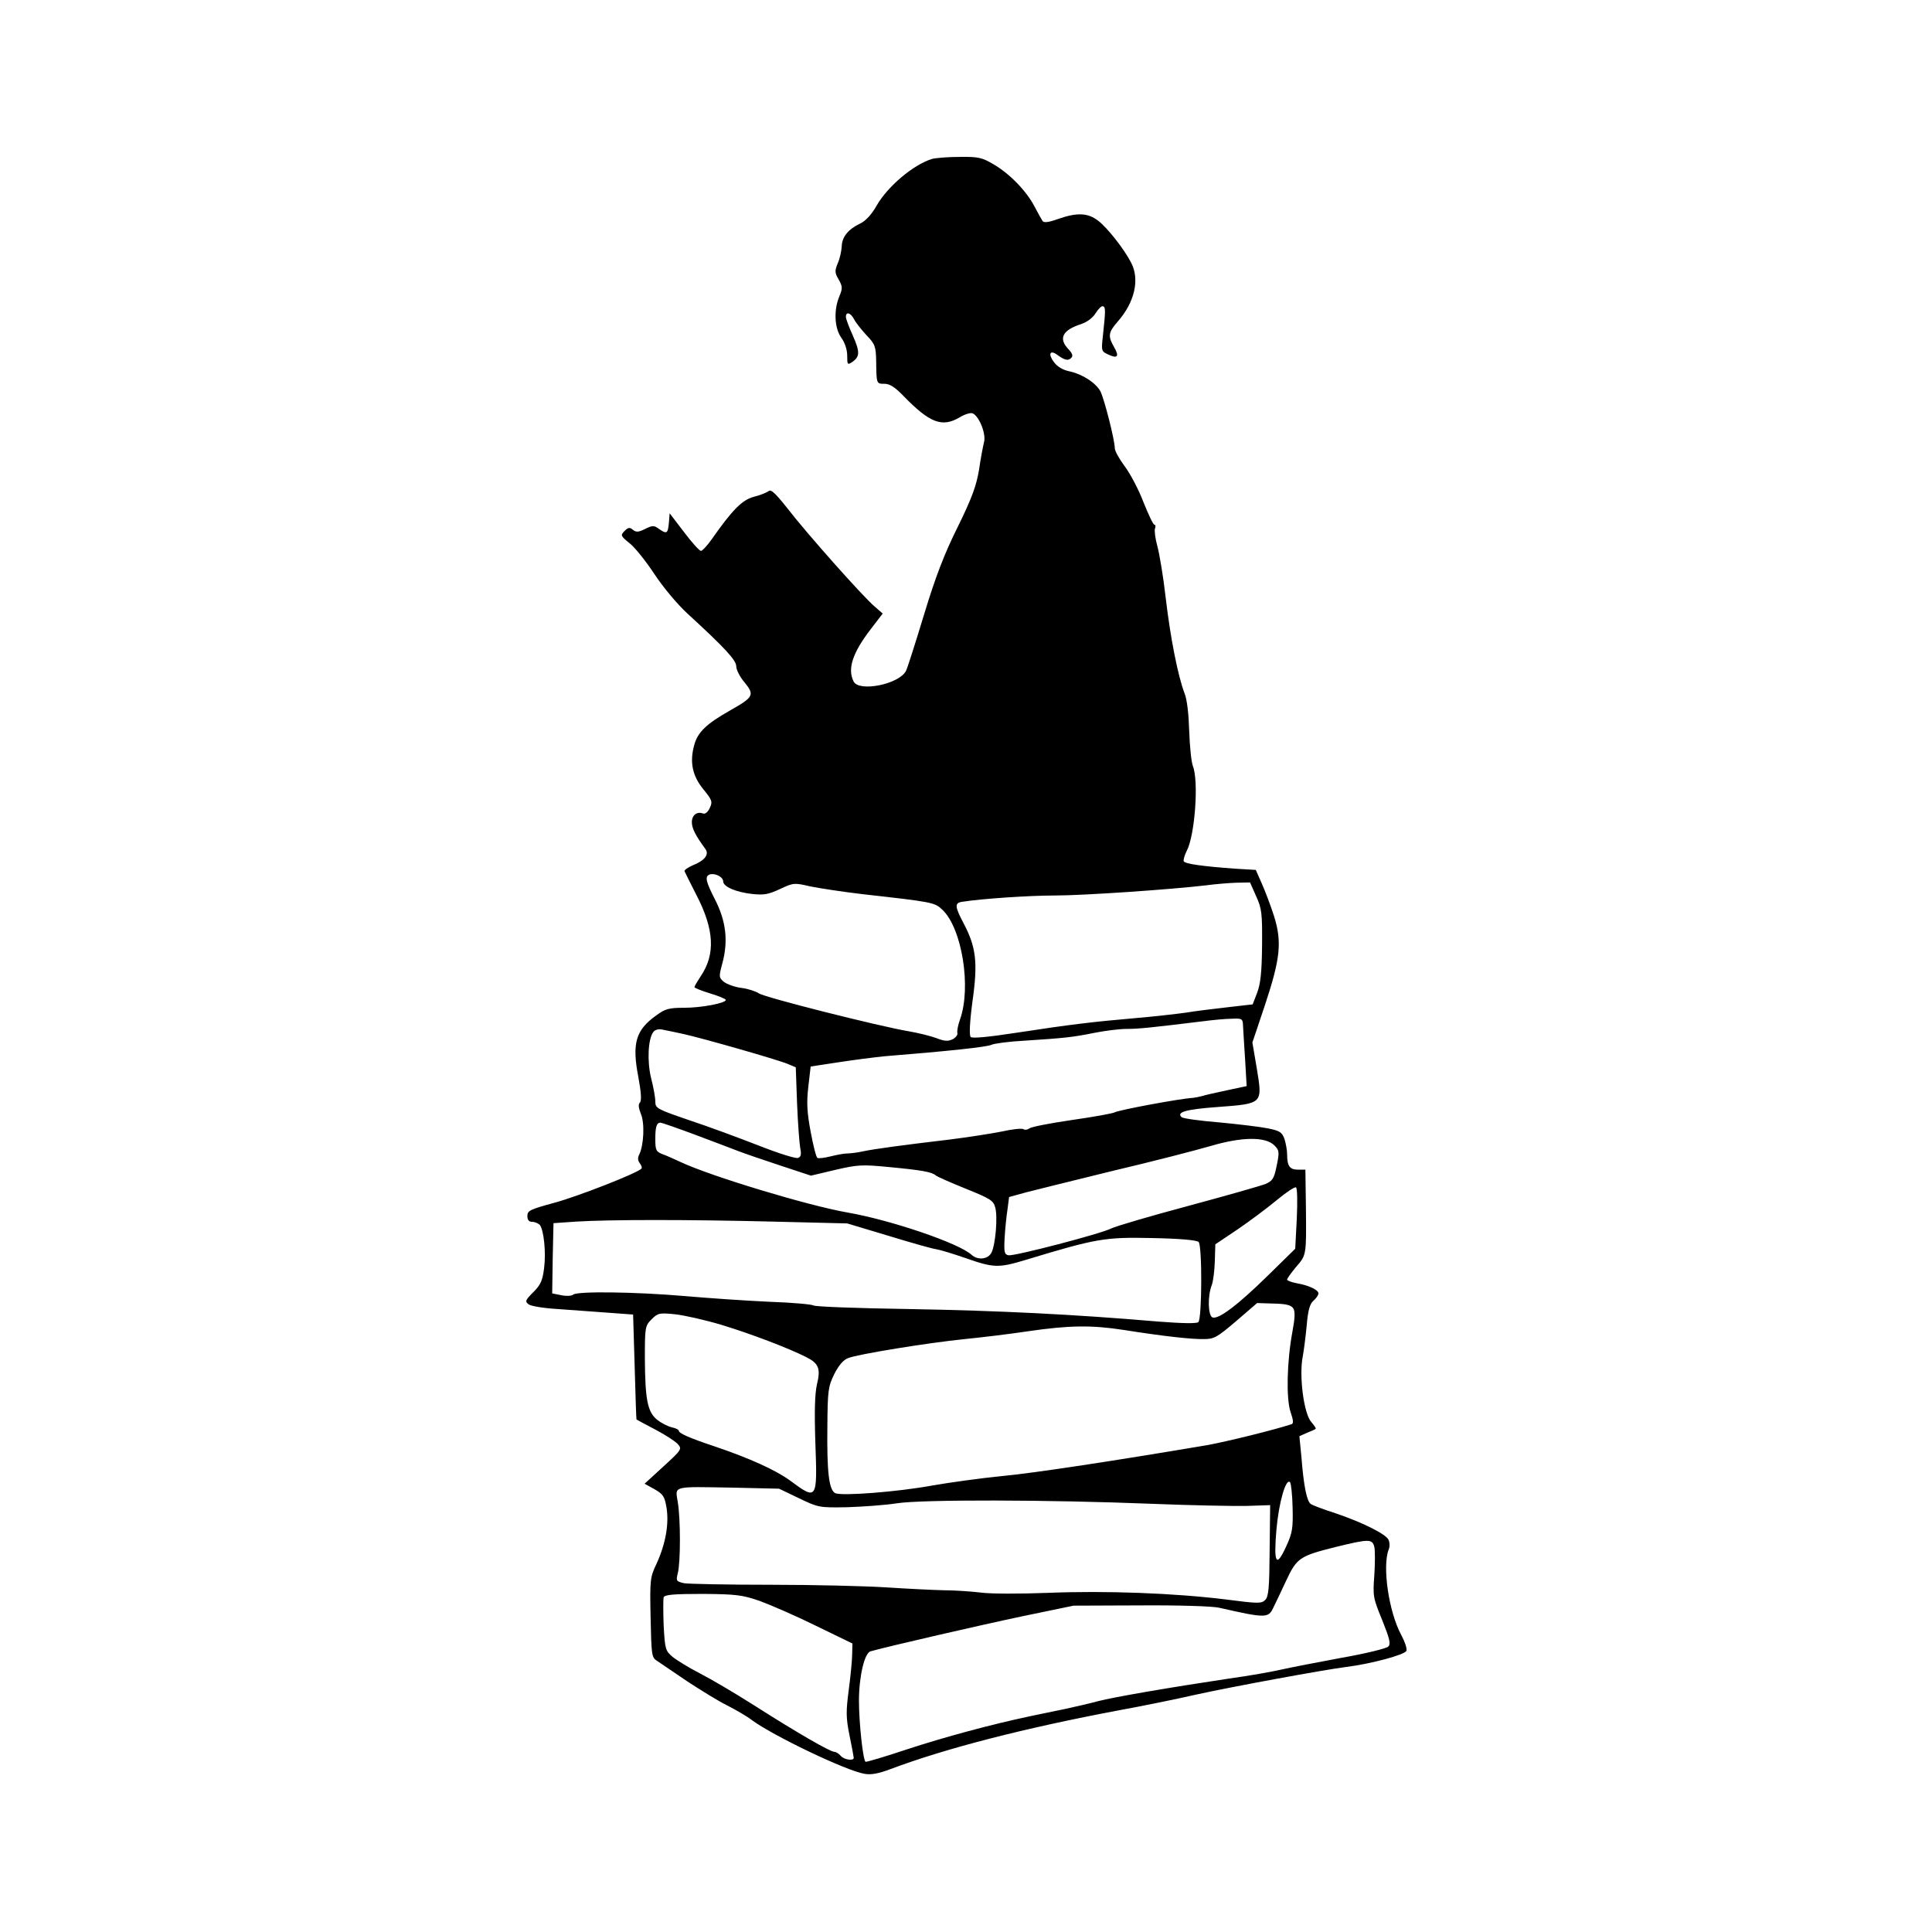 <?xml version="1.0" standalone="no"?>
<!DOCTYPE svg PUBLIC "-//W3C//DTD SVG 20010904//EN"
 "http://www.w3.org/TR/2001/REC-SVG-20010904/DTD/svg10.dtd">
<svg version="1.0" xmlns="http://www.w3.org/2000/svg"
 width="740pt" height="740pt" viewBox="0 0 740 740"
 preserveAspectRatio="xMidYMid meet">

<g transform="translate(0,740) scale(0.1,-0.1)"
fill="#000000" stroke="none">
<path d="M3569 6791 c-71 -22 -169 -105 -211 -178 -19 -34 -42 -59 -63 -69
-46 -22 -70 -51 -71 -88 -1 -17 -7 -46 -15 -64 -12 -29 -12 -37 3 -62 15 -27
16 -34 3 -65 -22 -52 -19 -121 7 -158 14 -19 23 -46 23 -69 0 -35 1 -37 20
-24 29 20 29 39 1 102 -14 31 -26 63 -26 70 0 22 18 16 31 -8 6 -13 28 -40 47
-61 33 -34 37 -43 38 -100 1 -88 1 -87 32 -87 20 0 40 -13 72 -46 101 -104
148 -122 215 -83 19 12 42 19 50 16 25 -10 53 -79 44 -111 -4 -16 -13 -63 -19
-105 -10 -60 -26 -106 -81 -218 -52 -104 -86 -193 -130 -338 -33 -109 -64
-206 -69 -215 -27 -51 -178 -81 -200 -41 -25 48 -5 110 65 201 l46 60 -31 27
c-43 36 -261 281 -334 376 -46 58 -63 74 -72 66 -8 -6 -33 -16 -57 -22 -45
-12 -82 -50 -162 -164 -17 -24 -35 -43 -40 -43 -6 0 -35 32 -65 72 l-55 72 -3
-37 c-4 -41 -8 -44 -39 -22 -18 13 -24 13 -52 -1 -26 -13 -35 -13 -47 -3 -12
10 -18 9 -32 -5 -16 -16 -15 -19 21 -48 20 -16 62 -69 93 -116 33 -50 86 -114
127 -152 145 -133 187 -179 187 -202 0 -13 14 -41 32 -62 39 -48 35 -56 -57
-108 -90 -51 -123 -83 -136 -132 -18 -65 -7 -118 35 -169 33 -41 36 -47 25
-71 -7 -16 -18 -25 -26 -22 -23 9 -43 -6 -43 -33 0 -23 13 -50 52 -103 15 -21
-2 -44 -50 -63 -18 -8 -32 -18 -30 -22 2 -5 22 -45 45 -90 69 -133 74 -228 17
-312 -13 -20 -24 -38 -24 -42 0 -3 27 -14 60 -24 33 -10 60 -21 60 -25 0 -12
-92 -30 -159 -30 -59 0 -73 -4 -107 -29 -79 -56 -94 -107 -69 -236 11 -59 13
-91 6 -98 -7 -7 -5 -21 4 -44 15 -35 11 -121 -7 -156 -6 -12 -5 -23 3 -33 6
-8 9 -17 6 -20 -17 -18 -245 -107 -334 -131 -92 -25 -103 -30 -103 -50 0 -16
6 -23 19 -23 10 0 23 -6 29 -12 15 -21 24 -104 16 -166 -6 -47 -13 -63 -41
-91 -31 -31 -33 -36 -18 -47 9 -7 60 -15 113 -18 53 -4 140 -10 192 -14 l95
-7 6 -200 c3 -110 6 -201 7 -202 1 -1 33 -18 71 -38 38 -20 77 -45 87 -56 17
-19 15 -22 -55 -86 l-72 -66 38 -21 c33 -19 39 -28 46 -71 10 -61 -3 -137 -38
-214 -25 -52 -26 -62 -23 -207 3 -141 4 -153 24 -165 12 -8 63 -43 115 -78 52
-34 121 -77 154 -93 33 -17 75 -41 93 -55 80 -60 364 -196 433 -207 25 -5 55
1 100 18 213 80 513 157 874 225 88 16 221 43 295 60 136 30 483 94 575 106
97 12 226 47 232 62 3 8 -6 35 -20 61 -48 89 -73 263 -48 327 5 11 4 28 -1 38
-11 22 -102 67 -203 101 -44 14 -86 30 -94 35 -15 10 -27 64 -36 178 l-8 82
29 13 c16 6 31 13 33 15 3 2 -5 13 -16 26 -29 31 -48 178 -33 252 4 22 11 75
15 118 5 59 12 83 26 95 10 9 19 21 19 28 0 13 -36 31 -84 39 -20 4 -36 10
-36 14 0 4 15 25 34 48 40 46 40 43 38 231 l-2 142 -29 0 c-31 0 -41 14 -41
59 0 16 -5 42 -10 58 -9 26 -18 32 -63 41 -29 6 -113 16 -187 23 -74 6 -139
15 -144 20 -21 19 15 30 139 39 173 13 171 12 149 147 l-17 100 48 143 c59
178 66 241 35 341 -13 40 -34 96 -47 125 l-23 52 -83 5 c-121 9 -187 18 -193
28 -2 5 3 23 12 41 31 60 46 267 23 324 -6 16 -12 76 -14 134 -2 65 -8 120
-18 145 -25 65 -54 211 -72 365 -9 80 -24 169 -32 198 -8 29 -12 60 -9 68 3 7
2 14 -2 14 -5 0 -23 39 -42 86 -18 48 -51 110 -72 138 -21 28 -38 59 -38 69 0
31 -40 188 -55 218 -18 33 -69 66 -120 77 -24 5 -46 18 -58 35 -23 30 -16 48
11 29 30 -22 43 -25 55 -13 8 8 5 17 -11 34 -39 41 -22 73 50 96 23 8 44 24
55 42 10 16 22 28 28 26 10 -4 10 -15 -1 -117 -6 -54 -5 -56 21 -68 36 -17 43
-7 22 29 -24 42 -22 56 14 97 65 74 85 161 52 225 -27 53 -91 134 -126 161
-40 31 -81 33 -155 7 -36 -13 -55 -15 -59 -7 -4 6 -18 31 -31 56 -31 59 -95
125 -157 161 -44 26 -59 29 -130 28 -44 0 -92 -4 -106 -8z m-799 -2767 c0 -20
48 -41 110 -48 46 -5 63 -2 108 19 51 24 55 24 115 10 34 -7 125 -21 202 -30
267 -30 275 -31 305 -60 75 -72 111 -297 67 -420 -8 -22 -12 -45 -10 -52 2 -6
-6 -17 -17 -23 -18 -9 -31 -9 -64 4 -22 8 -70 20 -106 26 -117 20 -552 130
-573 145 -12 8 -42 18 -67 21 -25 3 -55 14 -67 23 -20 17 -20 20 -6 72 23 86
14 162 -30 247 -29 57 -35 77 -27 87 14 17 60 0 60 -21z m2041 -56 c22 -48 24
-66 23 -190 -1 -102 -6 -147 -19 -181 l-17 -44 -96 -11 c-54 -6 -126 -15 -162
-21 -36 -5 -124 -15 -195 -21 -161 -14 -245 -24 -454 -56 -104 -16 -167 -22
-173 -16 -6 6 -4 56 7 138 21 149 14 207 -36 301 -32 61 -33 75 -3 79 76 12
258 24 354 24 110 0 444 23 580 39 36 5 88 9 116 10 l52 1 23 -52z m-50 -495
c1 -16 4 -74 8 -130 l6 -103 -75 -16 c-41 -9 -84 -18 -95 -22 -11 -3 -27 -6
-35 -7 -52 -3 -281 -46 -299 -55 -9 -5 -83 -18 -166 -30 -82 -12 -155 -26
-162 -32 -7 -5 -17 -7 -23 -3 -6 4 -43 0 -83 -9 -40 -8 -130 -22 -202 -31
-177 -21 -282 -35 -330 -45 -22 -5 -49 -8 -60 -8 -11 0 -39 -5 -63 -11 -24 -6
-47 -9 -51 -6 -5 2 -16 47 -26 100 -14 75 -16 111 -9 172 l9 78 105 16 c58 9
137 19 175 23 250 20 396 36 412 44 10 5 68 13 128 16 153 10 183 13 267 30
40 8 96 15 123 15 46 0 94 5 290 29 39 5 89 10 113 10 39 2 42 0 43 -25z
m-2141 -34 c72 -16 356 -97 397 -114 l31 -13 5 -139 c3 -76 9 -153 12 -170 5
-24 3 -34 -8 -38 -8 -4 -77 18 -153 48 -77 30 -196 74 -266 97 -122 42 -128
45 -128 71 0 15 -7 55 -16 89 -16 65 -12 152 9 178 6 8 21 12 36 8 14 -3 51
-10 81 -17z m39 -384 c67 -25 143 -54 169 -64 26 -10 99 -35 163 -56 l115 -38
93 22 c86 20 103 21 205 11 128 -12 165 -19 180 -32 6 -5 58 -28 115 -51 94
-38 106 -45 113 -72 10 -36 1 -141 -14 -172 -13 -27 -53 -31 -77 -9 -49 45
-313 134 -476 162 -149 26 -524 139 -640 194 -22 10 -52 24 -67 29 -25 10 -28
15 -28 59 0 46 5 62 20 62 4 0 62 -20 129 -45z m2222 -42 c19 -19 20 -25 9
-78 -10 -50 -16 -58 -43 -70 -18 -7 -151 -45 -296 -84 -146 -39 -278 -78 -294
-86 -41 -21 -372 -107 -394 -103 -16 3 -18 12 -15 67 2 35 7 84 11 109 l6 47
65 18 c36 9 187 47 335 83 149 35 315 78 370 94 121 36 212 37 246 3z m86
-281 l-6 -115 -104 -102 c-114 -112 -190 -170 -213 -161 -17 7 -19 81 -3 123
6 15 11 57 12 92 l2 65 85 57 c47 32 114 82 150 112 36 30 69 52 74 49 5 -3 6
-55 3 -120z m-2007 -11 l285 -7 160 -48 c88 -27 170 -50 182 -51 13 -2 63 -17
112 -34 108 -38 126 -38 232 -6 267 81 301 87 481 83 107 -2 172 -8 179 -15
14 -14 13 -293 -1 -307 -6 -6 -62 -5 -152 2 -328 28 -614 42 -953 48 -198 3
-364 9 -370 14 -5 4 -82 11 -170 14 -88 4 -234 14 -325 22 -188 16 -411 19
-425 5 -6 -5 -26 -6 -45 -2 l-35 7 2 134 3 135 87 6 c129 8 428 8 753 0z
m1994 -333 c7 -12 6 -37 -4 -90 -21 -114 -24 -255 -7 -306 11 -32 12 -44 4
-47 -74 -24 -251 -67 -322 -80 -349 -59 -662 -107 -790 -119 -82 -8 -202 -25
-265 -36 -130 -24 -347 -41 -371 -29 -24 12 -32 81 -30 254 1 138 3 154 26
201 17 34 35 55 53 62 36 15 308 59 447 73 61 6 170 19 243 30 158 23 243 24
366 5 152 -24 260 -36 307 -35 40 0 51 7 124 69 l80 69 64 -2 c48 -1 67 -6 75
-19z m-2189 -63 c112 -34 256 -89 323 -123 48 -24 56 -44 41 -105 -8 -36 -10
-102 -6 -223 8 -220 7 -222 -98 -144 -54 39 -152 84 -285 129 -99 33 -140 51
-140 61 0 4 -12 10 -27 13 -16 4 -41 17 -56 29 -37 30 -46 77 -47 236 0 119 1
124 26 149 24 24 30 25 90 19 36 -4 116 -22 179 -41z m2186 -700 c2 -79 -1
-97 -25 -149 -38 -83 -48 -64 -37 65 9 103 36 198 52 182 4 -4 9 -48 10 -98z
m-1892 37 c75 -36 78 -37 186 -35 60 2 146 8 190 15 96 15 582 14 980 -2 149
-6 311 -9 360 -8 l90 3 -2 -174 c-1 -143 -4 -177 -17 -189 -14 -15 -29 -14
-153 2 -196 24 -457 34 -680 25 -105 -4 -220 -4 -255 1 -34 4 -99 9 -143 9
-44 1 -143 6 -220 11 -77 5 -276 10 -441 10 -166 0 -316 3 -334 6 -30 7 -31 9
-24 38 11 41 11 208 0 273 -10 63 -24 59 213 55 l175 -4 75 -36z m2205 -187
c3 -13 3 -62 0 -108 -6 -80 -5 -87 30 -172 29 -73 34 -92 23 -102 -7 -7 -88
-27 -180 -43 -91 -17 -195 -37 -230 -45 -35 -8 -124 -24 -198 -34 -233 -35
-442 -71 -504 -87 -33 -9 -90 -22 -127 -30 -38 -8 -98 -20 -135 -28 -146 -31
-325 -79 -471 -127 -84 -28 -155 -49 -157 -47 -10 10 -25 150 -25 234 0 92 21
182 44 189 63 18 432 103 585 135 l193 40 257 1 c146 1 275 -3 301 -9 175 -40
188 -40 206 -2 7 14 29 60 49 103 42 90 52 97 192 132 127 31 139 31 147 0z
m-2354 -207 c41 -15 138 -57 215 -95 l140 -68 -1 -40 c0 -22 -6 -84 -13 -137
-11 -84 -11 -107 3 -176 9 -43 16 -82 16 -85 0 -13 -38 -7 -50 8 -7 8 -18 15
-24 15 -16 0 -141 72 -309 179 -72 46 -166 101 -207 122 -41 21 -88 50 -104
63 -27 23 -29 29 -34 119 -2 53 -2 102 0 109 4 10 39 13 149 13 129 -1 152 -4
219 -27z"/>
</g>
</svg>
